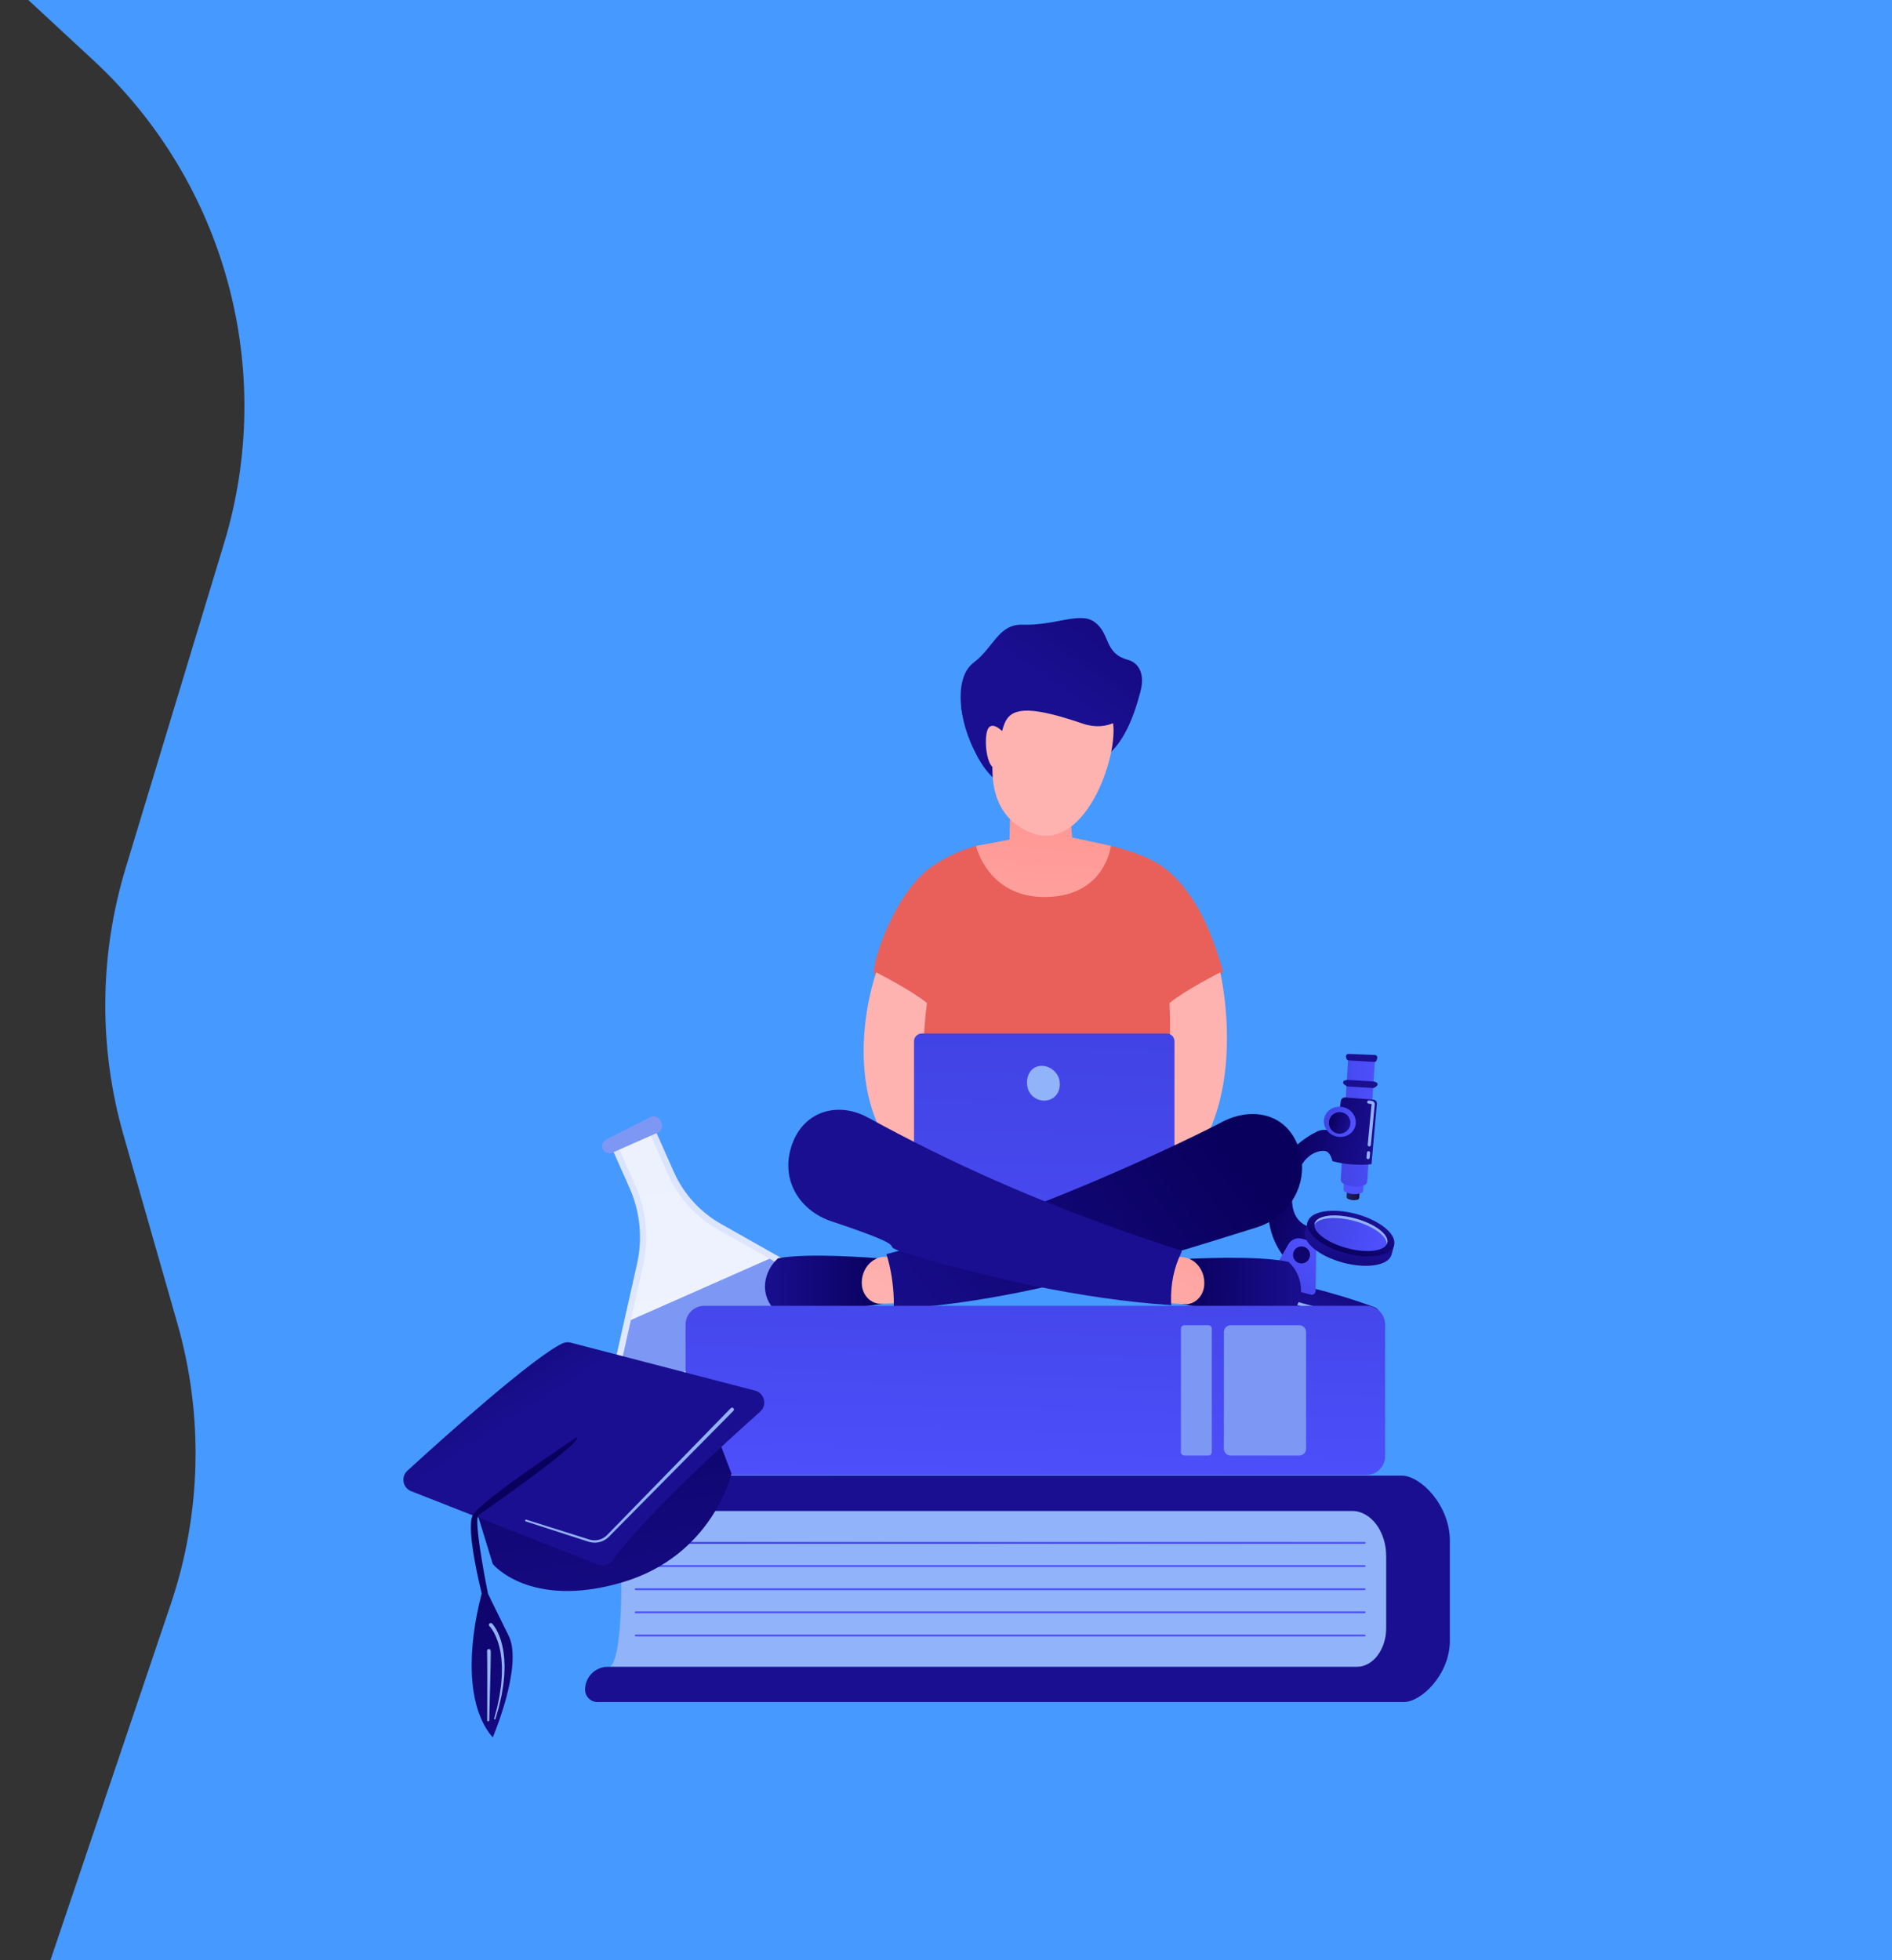 <svg width="802" height="831" viewBox="0 0 802 831" fill="none" xmlns="http://www.w3.org/2000/svg">
<rect x="0" y="0" width="802" height="831" fill="#333333" stroke="none"/>
<path d="M12 0H802V831H21.364L72.37 680.065C85.369 641.601 86.353 600.092 75.192 561.055L52.334 481.111C41.768 444.154 42.075 404.936 53.218 368.15L95.007 230.192C117.189 156.966 95.649 77.502 39.525 25.502L12 0Z" fill="#4699FF"/>
<path d="M285.63 496.786L276.727 476.751L258.51 484.807L266.878 503.633C271.345 513.732 272.453 524.998 270.031 535.766L260.368 578.79C259.863 581.039 260.094 583.392 261.026 585.499L261.031 585.511C263.43 590.936 269.766 593.398 275.187 591.001L344.335 560.419C349.75 558.024 352.2 551.683 349.798 546.253C348.861 544.134 347.267 542.376 345.257 541.24L305.625 518.839C296.767 513.829 289.755 506.098 285.636 496.784L285.63 496.786Z" fill="url(#paint0_linear_293_158)"/>
<path opacity="0.49" d="M274.095 588.548C270.042 590.34 265.275 588.497 263.476 584.43C262.776 582.848 262.597 581.057 262.978 579.386L272.64 536.362C275.166 525.111 273.991 513.105 269.323 502.551L262.047 486.179L275.362 480.29L283.173 497.873C287.494 507.641 294.996 515.925 304.293 521.178L343.925 543.579C345.426 544.425 346.636 545.76 347.336 547.342C349.132 551.403 347.297 556.173 343.238 557.969L274.089 588.55L274.095 588.548Z" fill="white"/>
<path d="M278.861 480.112L259.584 488.637C258.029 489.325 256.204 488.622 255.512 487.058C254.849 485.559 255.473 483.801 256.933 483.056L275.751 473.492C277.326 472.69 279.25 473.377 279.968 475L280.427 476.039C281.116 477.597 280.417 479.424 278.856 480.114L278.861 480.112Z" fill="#7D97F4"/>
<path d="M262.984 579.383C262.612 581.058 262.783 582.845 263.482 584.427C265.278 588.488 270.042 590.34 274.101 588.545L343.25 557.963C347.303 556.171 349.147 551.404 347.348 547.337C346.651 545.761 345.441 544.426 343.937 543.574L326.235 533.57L267.431 559.576L262.981 579.377L262.984 579.383Z" fill="#7D97F4"/>
<path d="M580.175 566.41C560.743 563.99 541.377 558.83 522.085 550.645C519.731 549.648 518.796 546.805 520.1 544.603L522.295 540.888C522.983 539.728 524.317 539.118 525.637 539.369C545.741 543.142 565.163 547.625 582.646 554.141C583.824 554.583 584.668 555.633 584.831 556.878L585.397 561.161C585.798 564.203 583.215 566.79 580.175 566.41Z" fill="url(#paint1_linear_293_158)"/>
<path d="M572.683 478.638L570.797 507.308C570.774 507.674 570.967 508.018 571.295 508.18C572.045 508.558 573.54 509.073 575.499 508.54C575.876 508.434 576.152 508.108 576.176 507.72L578.125 478.854L572.688 478.639L572.683 478.638Z" fill="url(#paint2_linear_293_158)"/>
<path d="M572.42 459.56L569.503 503.952C569.466 504.514 569.769 505.048 570.272 505.302C571.434 505.888 573.75 506.686 576.781 505.862C577.366 505.704 577.788 505.194 577.83 504.592L580.845 459.895L572.427 459.556L572.42 459.56Z" fill="url(#paint3_linear_293_158)"/>
<path d="M571.481 448.482L568.367 499.923C568.317 500.682 568.718 501.401 569.398 501.744C570.962 502.535 574.088 503.613 578.168 502.497C578.956 502.285 579.523 501.596 579.581 500.782L582.833 448.938L571.481 448.482Z" fill="url(#paint4_linear_293_158)"/>
<path d="M570.574 448.073L570.74 448.736C570.848 449.182 571.236 449.504 571.692 449.529L582.491 450.173C582.985 450.203 583.438 449.878 583.567 449.398L583.795 448.543C583.97 447.892 583.497 447.25 582.824 447.225L571.631 446.772C570.93 446.744 570.401 447.398 570.573 448.079L570.574 448.073Z" fill="url(#paint5_linear_293_158)"/>
<path d="M571.133 457.773L582.437 458.473L583.244 458.764C583.63 458.901 583.91 459.24 583.98 459.642C583.849 460.127 583.528 460.539 583.086 460.781L582.248 461.243L570.95 460.545L569.688 459.629C569.505 459.5 569.38 459.306 569.337 459.083C569.239 458.599 569.549 458.121 570.029 458.015L571.128 457.772L571.133 457.773Z" fill="url(#paint6_linear_293_158)"/>
<path d="M566.55 479.204L568.369 466.725C568.5 465.81 569.321 465.155 570.244 465.225L582.186 466.165C583.064 466.234 583.715 467.003 583.639 467.882L581.364 493.512C581.364 493.512 573.615 494.594 564.785 492.228C564.785 492.228 564.115 488.313 561.635 487.934C559.155 487.556 550.801 488.767 548.116 504.138C545.431 519.508 556.638 520.503 556.638 520.503L555.657 542.366C555.657 542.366 533.584 532.132 538.209 505.792C541.063 489.534 553.503 482.007 558.223 479.696C559.327 479.156 560.552 478.912 561.777 478.966L566.564 479.196L566.55 479.204Z" fill="url(#paint7_linear_293_158)"/>
<path d="M537.827 541.937L546.128 527.477C547.272 525.489 549.6 524.516 551.811 525.109L554.247 525.761C556.437 526.348 557.951 528.35 557.918 530.624L557.678 547.273C557.66 548.339 556.65 549.104 555.622 548.828L538.826 544.328C537.792 544.051 537.299 542.866 537.834 541.934L537.827 541.937Z" fill="url(#paint8_linear_293_158)"/>
<path d="M555.17 532.909C554.653 534.836 552.68 535.978 550.756 535.463C548.832 534.947 547.694 532.972 548.21 531.044C548.727 529.117 550.701 527.975 552.624 528.491C554.548 529.006 555.686 530.982 555.17 532.909Z" fill="url(#paint9_linear_293_158)"/>
<path d="M588.659 527.223C586.217 523.828 580.671 520.482 573.765 518.632C566.859 516.781 560.385 516.901 556.57 518.625L554.284 518.012L553.207 522.032C551.977 526.624 559.186 532.543 569.311 535.256C579.435 537.969 588.638 536.447 589.868 531.856L590.945 527.836L588.659 527.223Z" fill="url(#paint10_linear_293_158)"/>
<path d="M570.387 531.236C580.51 533.949 589.714 532.426 590.944 527.836C592.175 523.245 584.965 517.325 574.841 514.612C564.718 511.899 555.514 513.422 554.284 518.012C553.053 522.603 560.263 528.524 570.387 531.236Z" fill="url(#paint11_linear_293_158)"/>
<path d="M570.962 529.09C579.462 531.367 587.107 530.393 588.039 526.914C588.972 523.435 582.837 518.768 574.338 516.491C565.839 514.214 558.194 515.188 557.261 518.667C556.329 522.146 562.463 526.813 570.962 529.09Z" fill="url(#paint12_linear_293_158)"/>
<path d="M574.051 517.564C582.108 519.723 588.036 524.029 587.837 527.438C587.921 527.271 587.991 527.096 588.038 526.919C588.971 523.439 582.836 518.774 574.337 516.496C565.838 514.219 558.193 515.192 557.26 518.672C557.212 518.854 557.186 519.036 557.176 519.222C558.707 516.171 565.994 515.405 574.051 517.564Z" fill="#91B3FA"/>
<path d="M574.51 477.314C573.597 480.72 569.922 482.693 566.304 481.724C562.685 480.754 560.489 477.207 561.402 473.801C562.314 470.395 565.99 468.422 569.608 469.392C573.226 470.361 575.423 473.908 574.51 477.314Z" fill="url(#paint13_linear_293_158)"/>
<path d="M570.562 479.706C572.601 478.211 573.046 475.345 571.555 473.303C570.064 471.262 567.202 470.82 565.163 472.315C563.124 473.811 562.679 476.677 564.17 478.718C565.661 480.759 568.523 481.202 570.562 479.706Z" fill="url(#paint14_linear_293_158)"/>
<path d="M571.137 557.426C570.828 557.343 570.615 557.051 570.641 556.72C570.671 556.351 570.997 556.072 571.366 556.102C572.467 556.191 573.569 556.258 574.639 556.293C575.01 556.312 575.3 556.618 575.285 556.992C575.271 557.366 574.959 557.655 574.586 557.64C573.5 557.601 572.376 557.534 571.257 557.446C571.218 557.442 571.174 557.436 571.137 557.426Z" fill="white"/>
<path d="M553.593 554.287C537.197 549.894 524.418 542.785 524.254 542.695C523.932 542.511 523.813 542.102 523.997 541.779C524.18 541.456 524.589 541.337 524.911 541.521C525.114 541.638 545.744 553.099 568.122 555.782C568.494 555.819 568.751 556.163 568.71 556.529C568.667 556.901 568.329 557.16 567.963 557.119C563.022 556.527 558.165 555.512 553.593 554.287Z" fill="#91B3FA"/>
<path d="M579.738 491.354C579.429 491.271 579.212 490.973 579.245 490.638L579.442 488.603C579.478 488.235 579.808 487.962 580.175 487.998C580.542 488.033 580.814 488.364 580.778 488.732L580.581 490.767C580.545 491.135 580.215 491.408 579.848 491.372C579.809 491.367 579.77 491.363 579.738 491.354Z" fill="#91B3FA"/>
<path d="M580.253 485.976C579.944 485.894 579.727 485.595 579.76 485.261L581.402 468.134C581.407 468.073 581.365 468.016 581.3 468.004L580.123 467.855C579.753 467.807 579.496 467.469 579.542 467.104C579.59 466.733 579.928 466.475 580.292 466.521L581.469 466.67C582.259 466.768 582.813 467.471 582.738 468.264L581.096 485.39C581.06 485.758 580.73 486.03 580.363 485.994C580.324 485.99 580.285 485.985 580.253 485.976Z" fill="#91B3FA"/>
<path d="M422.261 288.562C422.031 289.002 407.438 299.756 407.438 299.756C407.438 299.756 410.661 322.849 423.743 331.968C438.126 341.993 458.444 323.709 458.444 323.709C458.444 323.709 474.61 327.558 483.21 293.844C485.181 286.109 473.798 285.455 460.055 286.88C442.336 288.717 422.261 288.562 422.261 288.562Z" fill="url(#paint15_linear_293_158)"/>
<path d="M394.993 367.346C400.701 363.413 407.012 360.449 413.7 358.625C416.211 357.942 429.782 361.891 438.169 361.699C449.681 361.434 461.403 356.185 470.89 358.554C480.319 360.906 488.031 363.984 492.488 367.157C505.821 376.658 513.651 394.376 518.422 411.927C509.387 421.218 498.021 425.347 498.021 425.347L495.92 510.651L445.572 536.462L388.105 507.557L390.164 424.194C390.164 424.194 371.914 415.679 370.575 412.585C369.235 409.487 378.89 378.444 394.993 367.35V367.346Z" fill="url(#paint16_linear_293_158)"/>
<path d="M371.424 412.208C371.424 412.208 346.972 480.129 402.735 508.048C414.315 506.505 409.862 487.244 409.862 487.244C409.862 487.244 385.632 481.873 392.909 425.209C386.209 419.687 371.428 412.208 371.428 412.208H371.424Z" fill="url(#paint17_linear_293_158)"/>
<path d="M517.245 412.208C517.245 412.208 534.073 483.11 485.934 508.048C474.355 506.505 478.807 487.244 478.807 487.244C478.807 487.244 498.334 477.609 495.76 425.209C502.46 419.687 517.241 412.208 517.241 412.208H517.245Z" fill="url(#paint18_linear_293_158)"/>
<path d="M494.555 438.114H390.733C388.914 438.114 387.439 439.592 387.439 441.414V509.515C387.439 511.338 388.914 512.815 390.733 512.815H494.555C496.374 512.815 497.849 511.338 497.849 509.515V441.414C497.849 439.592 496.374 438.114 494.555 438.114Z" fill="url(#paint19_linear_293_158)"/>
<path d="M546.276 534.961C533.642 532.055 504.436 533.619 504.436 533.619L503.247 536.843L501.28 552.863C501.28 552.863 529.093 557.886 542.798 557.874C544.196 557.874 545.477 557.664 546.644 557.299C547.063 556.922 547.469 556.532 547.858 556.113C553.675 549.748 551.993 540.399 546.272 534.969L546.276 534.961Z" fill="url(#paint20_linear_293_158)"/>
<path d="M496.045 532.718L500.992 532.927C503.649 533.04 506.152 534.336 507.938 536.524C509.725 538.713 510.642 541.606 510.487 544.558C510.362 546.91 509.399 549.107 507.813 550.671C506.223 552.23 504.143 553.023 502.025 552.872L494.459 552.331L496.045 532.718Z" fill="url(#paint21_linear_293_158)"/>
<path d="M329.768 533.422C342.469 530.906 371.625 533.363 371.625 533.363L372.73 536.621L374.299 552.696C374.299 552.696 346.373 556.859 332.672 556.427C331.274 556.381 330.002 556.134 328.843 555.731C328.433 555.341 328.035 554.939 327.658 554.507C322.005 547.966 323.913 538.675 329.772 533.422H329.768Z" fill="url(#paint22_linear_293_158)"/>
<path d="M380.032 532.722L375.086 532.78C372.428 532.814 369.892 534.03 368.051 536.164C366.209 538.298 365.222 541.162 365.301 544.113C365.368 546.469 366.276 548.696 367.825 550.306C369.373 551.916 371.436 552.771 373.554 552.683L381.133 552.377L380.032 532.722Z" fill="url(#paint23_linear_293_158)"/>
<path d="M549.808 484.745C544.079 471.534 530.064 469.387 518.133 475.567C517.924 475.84 442.383 514.63 375.76 531.632C377.668 537.757 378.647 544.277 378.861 550.683C378.898 552.109 378.877 553.517 378.794 554.909C429.883 552.281 485.328 535.212 532.973 520.211C547.745 515.435 556.157 499.398 549.804 484.753L549.808 484.745Z" fill="url(#paint24_linear_293_158)"/>
<path d="M496.41 551.685C496.209 544.302 497.644 537.426 500.707 531.061C500.795 530.768 500.9 530.491 500.992 530.202C497.188 529.02 492.275 527.422 485.818 525.229C438.512 509.008 402.422 492.631 367.976 473.777C354.597 466.452 339.381 471.362 335.095 487.223C331.27 501.386 339.669 513.473 352.412 517.72C390.541 530.433 370.688 526.902 383.142 530.915C416.583 541.275 458.198 550.713 496.485 553.287C496.456 552.75 496.422 552.214 496.405 551.681L496.41 551.685Z" fill="url(#paint25_linear_293_158)"/>
<path d="M413.699 358.625C413.699 358.625 418.788 380.712 443.487 380.255C468.647 379.798 470.89 358.554 470.89 358.554L454.456 355.032L453.083 336.685L428.363 338.522L427.907 355.95L413.703 358.63L413.699 358.625Z" fill="url(#paint26_linear_293_158)"/>
<path d="M431.833 284.704C431.833 284.704 403.501 339.683 437.11 353.024C460.813 362.432 475.677 316.514 471.246 304.075C464.391 284.843 459.88 287.128 459.88 287.128L431.837 284.704H431.833Z" fill="url(#paint27_linear_293_158)"/>
<path d="M478.058 279.698C492.053 283.551 480.092 313.961 459.022 306.77C437.951 299.58 429.669 299.685 426.388 305.479C423.103 311.278 422.4 331.864 415.273 321.688C407.464 310.531 403.107 288.142 412.682 280.923C421.24 274.47 423.237 264.471 433.506 264.819C447.132 265.28 457.67 259.226 463.822 263.59C470.886 268.6 467.764 276.86 478.058 279.694V279.698Z" fill="url(#paint28_linear_293_158)"/>
<path d="M425.091 310.213C425.091 310.213 419.048 303.701 418.081 311.55C417.114 319.399 420.219 329.511 423.856 323.969C427.493 318.426 425.091 310.213 425.091 310.213Z" fill="url(#paint29_linear_293_158)"/>
<path d="M449.158 458.344C449.743 462.306 447.622 465.903 443.667 466.49C439.712 467.077 436.03 464.339 435.444 460.377C434.858 456.415 436.67 452.478 440.625 451.891C444.579 451.304 448.572 454.382 449.158 458.344Z" fill="#91B3FA"/>
<path d="M258.052 706.588H587.61V640.503H258.052C265.107 640.503 265.107 706.588 258.052 706.588Z" fill="#91B3FA"/>
<path d="M587.606 690.052V659.81C587.606 649.148 581.095 640.507 573.06 640.507H259.437C253.118 640.507 248 635.375 248 629.044C248 627.12 249.557 625.56 251.478 625.56H594.244C602.103 625.56 614.586 637.941 614.586 653.215V695.452C614.586 709.854 602.471 721.526 595.06 721.526H253.285C250.369 721.526 248.008 719.157 248.008 716.239C248.008 710.906 252.323 706.584 257.642 706.584H575.152C582.036 706.584 587.615 699.179 587.615 690.048L587.606 690.052Z" fill="url(#paint30_linear_293_158)"/>
<path d="M578.466 654.46H269.46C269.242 654.46 269.066 654.284 269.066 654.066C269.066 653.848 269.242 653.672 269.46 653.672H578.466C578.684 653.672 578.86 653.848 578.86 654.066C578.86 654.284 578.684 654.46 578.466 654.46Z" fill="url(#paint31_linear_293_158)"/>
<path d="M578.466 664.271H269.46C269.242 664.271 269.066 664.095 269.066 663.877C269.066 663.659 269.242 663.483 269.46 663.483H578.466C578.684 663.483 578.86 663.659 578.86 663.877C578.86 664.095 578.684 664.271 578.466 664.271Z" fill="url(#paint32_linear_293_158)"/>
<path d="M578.466 674.078H269.46C269.242 674.078 269.066 673.902 269.066 673.684C269.066 673.466 269.242 673.29 269.46 673.29H578.466C578.684 673.29 578.86 673.466 578.86 673.684C578.86 673.902 578.684 674.078 578.466 674.078Z" fill="url(#paint33_linear_293_158)"/>
<path d="M578.466 683.889H269.46C269.242 683.889 269.066 683.712 269.066 683.494C269.066 683.276 269.242 683.1 269.46 683.1H578.466C578.684 683.1 578.86 683.276 578.86 683.494C578.86 683.712 578.684 683.889 578.466 683.889Z" fill="url(#paint34_linear_293_158)"/>
<path d="M578.466 693.695H269.46C269.242 693.695 269.066 693.519 269.066 693.301C269.066 693.083 269.242 692.907 269.46 692.907H578.466C578.684 692.907 578.86 693.083 578.86 693.301C578.86 693.519 578.684 693.695 578.466 693.695Z" fill="url(#paint35_linear_293_158)"/>
<path d="M298.545 625.262H579.199C583.585 625.262 587.142 621.7 587.142 617.305V561.509C587.142 557.114 583.585 553.551 579.199 553.551H298.545C294.158 553.551 290.602 557.114 290.602 561.509V617.305C290.602 621.7 294.158 625.262 298.545 625.262Z" fill="url(#paint36_linear_293_158)"/>
<path d="M550.762 561.794H521.652C520.072 561.794 518.79 563.078 518.79 564.662V614.156C518.79 615.74 520.072 617.024 521.652 617.024H550.762C552.343 617.024 553.625 615.74 553.625 614.156V564.662C553.625 563.078 552.343 561.794 550.762 561.794Z" fill="#7D97F4"/>
<path d="M512.211 561.794H502.046C501.244 561.794 500.594 562.445 500.594 563.249V615.569C500.594 616.372 501.244 617.024 502.046 617.024H512.211C513.013 617.024 513.663 616.372 513.663 615.569V563.249C513.663 562.445 513.013 561.794 512.211 561.794Z" fill="#7D97F4"/>
<path d="M301.741 602.786L310.069 624.668C310.069 624.668 302.131 659.723 263.303 670.926C224.476 682.129 208.892 663.027 208.892 663.027L199.049 630.94L301.741 602.786Z" fill="url(#paint37_linear_293_158)"/>
<path d="M241.923 569.165L320.063 589.508C324.084 590.556 325.319 595.676 322.209 598.443C307.052 611.935 272.61 643.351 259.688 661.463C258.307 663.4 255.783 664.142 253.569 663.274L174.304 632.144C170.717 630.735 169.851 626.047 172.697 623.448C187.704 609.738 225.899 575.4 238.416 569.488C239.508 568.973 240.751 568.864 241.923 569.17V569.165Z" fill="url(#paint38_linear_293_158)"/>
<path d="M244.363 609.365C244.363 609.365 203.418 636.336 200.371 642.378C197.325 648.419 204.196 675.5 204.196 675.5C198.107 698.643 197.613 723.657 208.879 736.528C208.879 736.528 221.894 706.002 215.583 693.356C209.272 680.711 206.837 675.525 206.837 675.525C206.837 675.525 200.982 646.633 202.581 642.453C202.581 642.453 247.911 610.954 244.363 609.365Z" fill="url(#paint39_linear_293_158)"/>
<path d="M309.764 596.954L270.719 637.015L260.956 647.032L258.516 649.535L257.298 650.78C256.917 651.17 256.482 651.505 256.026 651.803C254.189 652.981 251.824 653.3 249.736 652.608L223.078 644.214C222.878 644.151 222.66 644.265 222.597 644.466C222.534 644.667 222.643 644.881 222.844 644.948L249.439 653.535C251.778 654.327 254.473 654 256.57 652.671C257.093 652.34 257.587 651.958 258.026 651.518L259.261 650.273L261.717 647.786L271.552 637.841L310.89 598.066C311.195 597.755 311.195 597.252 310.885 596.946C310.576 596.64 310.074 596.64 309.768 596.95L309.764 596.954Z" fill="#91B3FA"/>
<path d="M207.515 689.407L207.594 689.491L207.691 689.6L207.883 689.818L208.251 690.296C208.494 690.619 208.708 690.971 208.938 691.311L209.549 692.388C209.741 692.757 209.909 693.139 210.089 693.512C210.277 693.881 210.423 694.275 210.57 694.669C210.716 695.059 210.88 695.449 211.013 695.843L211.373 697.05C211.491 697.453 211.629 697.851 211.704 698.266L211.972 699.503C212.06 699.918 212.169 700.325 212.21 700.748C212.323 701.587 212.453 702.425 212.558 703.264L212.725 705.805C212.738 706.018 212.759 706.228 212.763 706.442V707.079L212.754 708.358C212.8 710.064 212.6 711.762 212.491 713.469C212.47 713.896 212.411 714.32 212.348 714.743L212.173 716.014C212.051 716.861 211.947 717.712 211.813 718.555C211.465 720.232 211.156 721.917 210.779 723.59L209.478 728.571V728.583C209.436 728.73 209.524 728.881 209.67 728.919C209.817 728.957 209.963 728.873 210.005 728.73L211.44 723.753C211.859 722.076 212.219 720.387 212.608 718.701C212.767 717.85 212.893 716.995 213.035 716.14L213.244 714.857C213.315 714.429 213.39 714.001 213.42 713.569C213.57 711.842 213.817 710.119 213.817 708.379L213.855 707.075L213.876 706.421C213.876 706.203 213.859 705.985 213.855 705.767L213.746 703.155C213.663 702.287 213.55 701.419 213.453 700.547C213.416 700.111 213.315 699.683 213.236 699.251L212.989 697.96C212.922 697.528 212.788 697.105 212.675 696.681L212.328 695.407C212.198 694.988 212.035 694.572 211.892 694.157C211.746 693.742 211.604 693.323 211.411 692.921C211.227 692.514 211.06 692.107 210.863 691.705L210.231 690.522C209.988 690.141 209.762 689.755 209.499 689.382L209.093 688.828L208.867 688.556L208.75 688.418L208.607 688.267C208.31 687.948 207.808 687.931 207.49 688.229C207.172 688.527 207.155 689.03 207.452 689.348C207.452 689.348 207.456 689.353 207.461 689.357L207.502 689.403L207.515 689.407Z" fill="#91B3FA"/>
<path d="M206.461 700.157L206.494 701.784L206.515 703.612L206.536 707.272L206.544 714.601L206.519 729.258C206.519 729.497 206.708 729.69 206.946 729.69C207.18 729.69 207.369 729.502 207.377 729.271L207.762 714.618L207.934 707.289L208.005 703.62L208.03 701.784V700.857L208.034 700.392C208.03 700.195 208.013 699.96 207.988 699.75C207.942 699.327 207.561 699.021 207.139 699.071C206.741 699.117 206.448 699.457 206.452 699.851L206.461 700.165V700.157Z" fill="#91B3FA"/>
<defs>
<linearGradient id="paint0_linear_293_158" x1="293.504" y1="470.665" x2="326.402" y2="735.98" gradientUnits="userSpaceOnUse">
<stop stop-color="#DAE3FE"/>
<stop offset="1" stop-color="#E9EFFD"/>
</linearGradient>
<linearGradient id="paint1_linear_293_158" x1="567.879" y1="515.641" x2="552.753" y2="553.544" gradientUnits="userSpaceOnUse">
<stop stop-color="#09005D"/>
<stop offset="1" stop-color="#1A0F91"/>
</linearGradient>
<linearGradient id="paint2_linear_293_158" x1="569.084" y1="492.07" x2="579.629" y2="494.895" gradientUnits="userSpaceOnUse">
<stop stop-color="#2B3582"/>
<stop offset="1" stop-color="#150E42"/>
</linearGradient>
<linearGradient id="paint3_linear_293_158" x1="576.35" y1="531.707" x2="576.233" y2="527.031" gradientUnits="userSpaceOnUse">
<stop stop-color="#4042E2"/>
<stop offset="1" stop-color="#4F52FF"/>
</linearGradient>
<linearGradient id="paint4_linear_293_158" x1="560.921" y1="477.621" x2="589.057" y2="473.45" gradientUnits="userSpaceOnUse">
<stop stop-color="#4042E2"/>
<stop offset="1" stop-color="#4F52FF"/>
</linearGradient>
<linearGradient id="paint5_linear_293_158" x1="583.125" y1="425.894" x2="581.885" y2="430.523" gradientUnits="userSpaceOnUse">
<stop stop-color="#09005D"/>
<stop offset="1" stop-color="#1A0F91"/>
</linearGradient>
<linearGradient id="paint6_linear_293_158" x1="590.926" y1="439.279" x2="581.175" y2="452.875" gradientUnits="userSpaceOnUse">
<stop stop-color="#09005D"/>
<stop offset="1" stop-color="#1A0F91"/>
</linearGradient>
<linearGradient id="paint7_linear_293_158" x1="540.5" y1="496.644" x2="577.838" y2="506.649" gradientUnits="userSpaceOnUse">
<stop stop-color="#09005D"/>
<stop offset="1" stop-color="#1A0F91"/>
</linearGradient>
<linearGradient id="paint8_linear_293_158" x1="538.722" y1="551.132" x2="559.842" y2="529.488" gradientUnits="userSpaceOnUse">
<stop stop-color="#4042E2"/>
<stop offset="1" stop-color="#4F52FF"/>
</linearGradient>
<linearGradient id="paint9_linear_293_158" x1="562.496" y1="523.28" x2="529.072" y2="550.079" gradientUnits="userSpaceOnUse">
<stop stop-color="#09005D"/>
<stop offset="1" stop-color="#1A0F91"/>
</linearGradient>
<linearGradient id="paint10_linear_293_158" x1="568.195" y1="545.708" x2="571.254" y2="529.283" gradientUnits="userSpaceOnUse">
<stop stop-color="#09005D"/>
<stop offset="1" stop-color="#1A0F91"/>
</linearGradient>
<linearGradient id="paint11_linear_293_158" x1="569.485" y1="531.704" x2="574.866" y2="516.627" gradientUnits="userSpaceOnUse">
<stop stop-color="#09005D"/>
<stop offset="1" stop-color="#1A0F91"/>
</linearGradient>
<linearGradient id="paint12_linear_293_158" x1="557.267" y1="518.669" x2="588.039" y2="526.914" gradientUnits="userSpaceOnUse">
<stop stop-color="#4042E2"/>
<stop offset="1" stop-color="#4F52FF"/>
</linearGradient>
<linearGradient id="paint13_linear_293_158" x1="561.396" y1="473.8" x2="574.51" y2="477.314" gradientUnits="userSpaceOnUse">
<stop stop-color="#4042E2"/>
<stop offset="1" stop-color="#4F52FF"/>
</linearGradient>
<linearGradient id="paint14_linear_293_158" x1="563.478" y1="474.784" x2="572.313" y2="477.151" gradientUnits="userSpaceOnUse">
<stop stop-color="#09005D"/>
<stop offset="1" stop-color="#1A0F91"/>
</linearGradient>
<linearGradient id="paint15_linear_293_158" x1="509.39" y1="209.693" x2="449.435" y2="294.753" gradientUnits="userSpaceOnUse">
<stop stop-color="#09005D"/>
<stop offset="1" stop-color="#1A0F91"/>
</linearGradient>
<linearGradient id="paint16_linear_293_158" x1="538.995" y1="226.841" x2="483.584" y2="347.512" gradientUnits="userSpaceOnUse">
<stop stop-color="#E1473D"/>
<stop offset="1" stop-color="#E9605A"/>
</linearGradient>
<linearGradient id="paint17_linear_293_158" x1="394.114" y1="330.254" x2="391.594" y2="391.466" gradientUnits="userSpaceOnUse">
<stop stop-color="#FF928E"/>
<stop offset="1" stop-color="#FEB3B1"/>
</linearGradient>
<linearGradient id="paint18_linear_293_158" x1="503.272" y1="338.815" x2="501.592" y2="389.965" gradientUnits="userSpaceOnUse">
<stop stop-color="#FF928E"/>
<stop offset="1" stop-color="#FEB3B1"/>
</linearGradient>
<linearGradient id="paint19_linear_293_158" x1="443.918" y1="423.872" x2="438.924" y2="625.66" gradientUnits="userSpaceOnUse">
<stop stop-color="#4042E2"/>
<stop offset="1" stop-color="#4F52FF"/>
</linearGradient>
<linearGradient id="paint20_linear_293_158" x1="501.33" y1="545.27" x2="553.615" y2="545.671" gradientUnits="userSpaceOnUse">
<stop stop-color="#09005D"/>
<stop offset="1" stop-color="#1A0F91"/>
</linearGradient>
<linearGradient id="paint21_linear_293_158" x1="535.852" y1="450.847" x2="480.48" y2="600.547" gradientUnits="userSpaceOnUse">
<stop stop-color="#FF928E"/>
<stop offset="1" stop-color="#FEB3B1"/>
</linearGradient>
<linearGradient id="paint22_linear_293_158" x1="374.424" y1="545.254" x2="322.127" y2="544.206" gradientUnits="userSpaceOnUse">
<stop stop-color="#09005D"/>
<stop offset="1" stop-color="#1A0F91"/>
</linearGradient>
<linearGradient id="paint23_linear_293_158" x1="425.279" y1="405.717" x2="369.878" y2="555.492" gradientUnits="userSpaceOnUse">
<stop stop-color="#FF928E"/>
<stop offset="1" stop-color="#FEB3B1"/>
</linearGradient>
<linearGradient id="paint24_linear_293_158" x1="515.773" y1="480.67" x2="372.11" y2="588.391" gradientUnits="userSpaceOnUse">
<stop stop-color="#09005D"/>
<stop offset="1" stop-color="#1A0F91"/>
</linearGradient>
<linearGradient id="paint25_linear_293_158" x1="417.583" y1="417.021" x2="417.583" y2="462.926" gradientUnits="userSpaceOnUse">
<stop stop-color="#09005D"/>
<stop offset="1" stop-color="#1A0F91"/>
</linearGradient>
<linearGradient id="paint26_linear_293_158" x1="445.345" y1="323.428" x2="433.584" y2="458.428" gradientUnits="userSpaceOnUse">
<stop stop-color="#FF928E"/>
<stop offset="1" stop-color="#FEB3B1"/>
</linearGradient>
<linearGradient id="paint27_linear_293_158" x1="430.046" y1="227.231" x2="438.446" y2="274.184" gradientUnits="userSpaceOnUse">
<stop stop-color="#FF928E"/>
<stop offset="1" stop-color="#FEB3B1"/>
</linearGradient>
<linearGradient id="paint28_linear_293_158" x1="511.836" y1="196.732" x2="444.371" y2="292.443" gradientUnits="userSpaceOnUse">
<stop stop-color="#09005D"/>
<stop offset="1" stop-color="#1A0F91"/>
</linearGradient>
<linearGradient id="paint29_linear_293_158" x1="406.878" y1="231.378" x2="415.278" y2="278.33" gradientUnits="userSpaceOnUse">
<stop stop-color="#FF928E"/>
<stop offset="1" stop-color="#FEB3B1"/>
</linearGradient>
<linearGradient id="paint30_linear_293_158" x1="481.307" y1="446.399" x2="451.069" y2="577.186" gradientUnits="userSpaceOnUse">
<stop stop-color="#09005D"/>
<stop offset="1" stop-color="#1A0F91"/>
</linearGradient>
<linearGradient id="paint31_linear_293_158" x1="269.066" y1="654.066" x2="578.864" y2="654.066" gradientUnits="userSpaceOnUse">
<stop stop-color="#4042E2"/>
<stop offset="1" stop-color="#4F52FF"/>
</linearGradient>
<linearGradient id="paint32_linear_293_158" x1="-20.008" y1="663.873" x2="-19.589" y2="663.873" gradientUnits="userSpaceOnUse">
<stop stop-color="#4042E2"/>
<stop offset="1" stop-color="#4F52FF"/>
</linearGradient>
<linearGradient id="paint33_linear_293_158" x1="-20.008" y1="673.684" x2="-19.589" y2="673.684" gradientUnits="userSpaceOnUse">
<stop stop-color="#4042E2"/>
<stop offset="1" stop-color="#4F52FF"/>
</linearGradient>
<linearGradient id="paint34_linear_293_158" x1="-20.008" y1="683.49" x2="-19.589" y2="683.49" gradientUnits="userSpaceOnUse">
<stop stop-color="#4042E2"/>
<stop offset="1" stop-color="#4F52FF"/>
</linearGradient>
<linearGradient id="paint35_linear_293_158" x1="-20.008" y1="693.301" x2="-19.589" y2="693.301" gradientUnits="userSpaceOnUse">
<stop stop-color="#4042E2"/>
<stop offset="1" stop-color="#4F52FF"/>
</linearGradient>
<linearGradient id="paint36_linear_293_158" x1="440.88" y1="507.843" x2="437.386" y2="649.248" gradientUnits="userSpaceOnUse">
<stop stop-color="#4042E2"/>
<stop offset="1" stop-color="#4F52FF"/>
</linearGradient>
<linearGradient id="paint37_linear_293_158" x1="244.329" y1="552.831" x2="268.275" y2="727.67" gradientUnits="userSpaceOnUse">
<stop stop-color="#09005D"/>
<stop offset="1" stop-color="#1A0F91"/>
</linearGradient>
<linearGradient id="paint38_linear_293_158" x1="189.026" y1="520.702" x2="235.604" y2="592.322" gradientUnits="userSpaceOnUse">
<stop stop-color="#09005D"/>
<stop offset="1" stop-color="#1A0F91"/>
</linearGradient>
<linearGradient id="paint39_linear_293_158" x1="218.031" y1="637.313" x2="241.976" y2="771.895" gradientUnits="userSpaceOnUse">
<stop stop-color="#09005D"/>
<stop offset="1" stop-color="#1A0F91"/>
</linearGradient>
</defs>
</svg>
